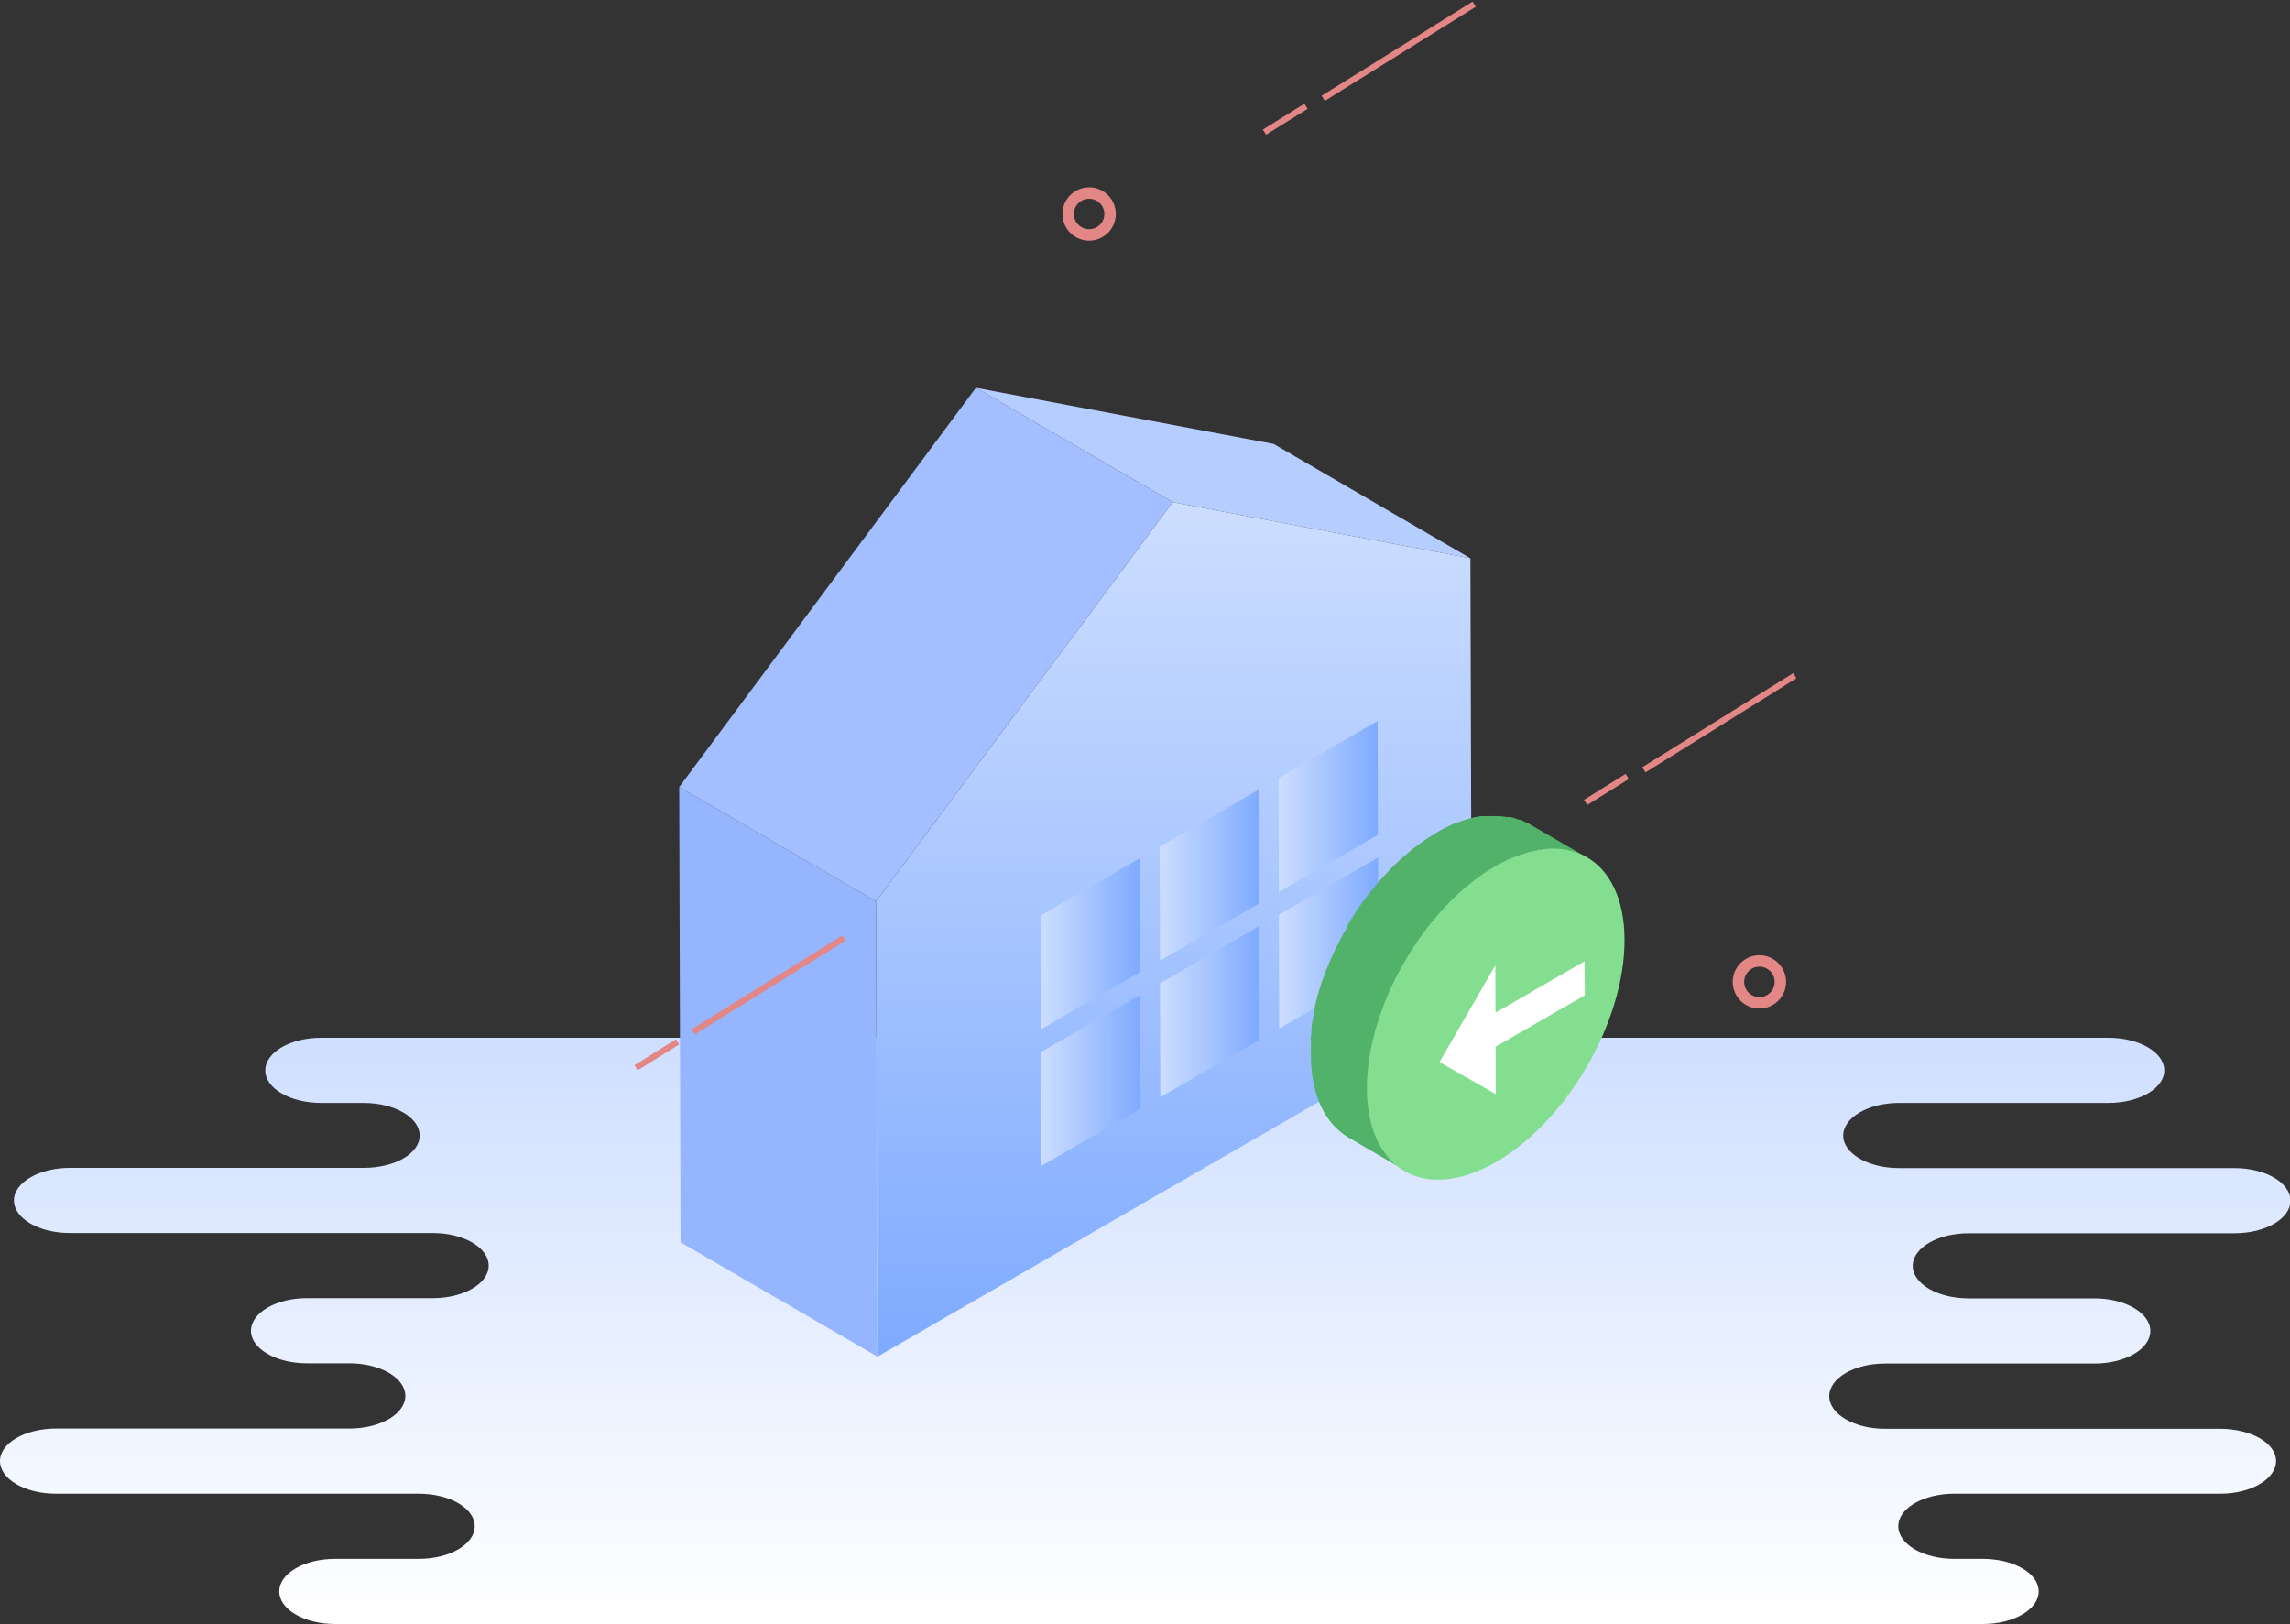 <svg xmlns="http://www.w3.org/2000/svg" xmlns:xlink="http://www.w3.org/1999/xlink" viewBox="0 0 200 141.86"><rect x="0" y="0" width="200" height="141.86" fill="#333333" stroke="none"/><defs><style>.cls-1{fill:url(#未命名的渐变_4);}.cls-2{fill:#b6cdff;}.cls-3{fill:url(#未命名的渐变_12);}.cls-4{fill:#95b6ff;}.cls-5{fill:#a3bfff;}.cls-6{fill:url(#未命名的渐变_12-2);}.cls-7{fill:url(#未命名的渐变_12-3);}.cls-8{fill:url(#未命名的渐变_12-4);}.cls-9{fill:url(#未命名的渐变_12-5);}.cls-10{fill:url(#未命名的渐变_12-6);}.cls-11{fill:url(#未命名的渐变_12-7);}.cls-12{fill:#52b269;}.cls-13{fill:#83de90;}.cls-14{fill:#fff;}.cls-15{fill:#e28686;}.cls-16{fill:none;stroke:#e28686;stroke-miterlimit:10;}</style><linearGradient id="未命名的渐变_4" x1="100" y1="141.86" x2="100" y2="90.64" gradientUnits="userSpaceOnUse"><stop offset="0" stop-color="#fff"/><stop offset="1" stop-color="#cfdfff"/></linearGradient><linearGradient id="未命名的渐变_12" x1="102.53" y1="43.86" x2="102.53" y2="118.49" gradientUnits="userSpaceOnUse"><stop offset="0" stop-color="#cddeff"/><stop offset="1" stop-color="#7eaaff"/></linearGradient><linearGradient id="未命名的渐变_12-2" x1="111.69" y1="82.37" x2="120.38" y2="82.37" xlink:href="#未命名的渐变_12"/><linearGradient id="未命名的渐变_12-3" x1="111.66" y1="70.44" x2="120.34" y2="70.44" xlink:href="#未命名的渐变_12"/><linearGradient id="未命名的渐变_12-4" x1="101.31" y1="88.36" x2="109.99" y2="88.36" xlink:href="#未命名的渐变_12"/><linearGradient id="未命名的渐变_12-5" x1="101.28" y1="76.44" x2="109.96" y2="76.44" xlink:href="#未命名的渐变_12"/><linearGradient id="未命名的渐变_12-6" x1="90.93" y1="94.35" x2="99.61" y2="94.35" xlink:href="#未命名的渐变_12"/><linearGradient id="未命名的渐变_12-7" x1="90.9" y1="82.43" x2="99.58" y2="82.43" xlink:href="#未命名的渐变_12"/></defs><title>扫码入库</title><g id="图层_2" data-name="图层 2"><g id="图层_1-2" data-name="图层 1"><path class="cls-1" d="M193.9,124.79H164.63c-2.69,0-4.87-1.28-4.87-2.85s2.18-2.85,4.87-2.85h18.3c2.69,0,4.87-1.27,4.87-2.84s-2.18-2.85-4.87-2.85h-11c-2.7,0-4.88-1.27-4.88-2.84s2.18-2.85,4.88-2.85h23.23c2.7,0,4.88-1.27,4.88-2.84s-2.18-2.85-4.88-2.85H165.85c-2.69,0-4.87-1.27-4.87-2.84s2.18-2.85,4.87-2.85h18.3c2.69,0,4.87-1.27,4.87-2.84s-2.18-2.85-4.87-2.85H28.05c-2.7,0-4.88,1.27-4.88,2.85s2.18,2.84,4.88,2.84h3.72c2.69,0,4.88,1.27,4.88,2.85S34.46,102,31.77,102H6.1c-2.7,0-4.88,1.28-4.88,2.85s2.18,2.84,4.88,2.84H37.8c2.7,0,4.88,1.28,4.88,2.85s-2.18,2.84-4.88,2.84h-11c-2.69,0-4.88,1.28-4.88,2.85s2.19,2.84,4.88,2.84h3.72c2.7,0,4.88,1.28,4.88,2.85s-2.18,2.85-4.88,2.85H4.88c-2.7,0-4.88,1.27-4.88,2.84s2.18,2.85,4.88,2.85H36.59c2.69,0,4.87,1.27,4.87,2.84s-2.18,2.85-4.87,2.85H29.27c-2.7,0-4.88,1.27-4.88,2.84s2.18,2.85,4.88,2.85h143.9c2.69,0,4.88-1.27,4.88-2.85s-2.19-2.84-4.88-2.84h-2.5c-2.7,0-4.88-1.28-4.88-2.85s2.18-2.84,4.88-2.84H193.9c2.7,0,4.88-1.28,4.88-2.85S196.6,124.79,193.9,124.79Z"/><polygon class="cls-2" points="102.42 43.86 85.23 33.87 111.23 38.77 128.42 48.76 102.42 43.86"/><polygon class="cls-3" points="102.42 43.86 128.42 48.76 128.54 88.52 76.63 118.49 76.51 78.73 102.42 43.86"/><polygon class="cls-4" points="76.63 118.49 59.44 108.5 59.32 68.74 76.51 78.73 76.63 118.49"/><polygon class="cls-5" points="76.51 78.73 59.32 68.74 85.23 33.87 102.42 43.86 76.51 78.73"/><polygon class="cls-6" points="120.35 74.9 120.38 84.84 111.72 89.84 111.69 79.9 120.35 74.9"/><polygon class="cls-7" points="120.31 62.97 120.34 72.91 111.69 77.91 111.66 67.97 120.31 62.97"/><polygon class="cls-8" points="109.96 80.89 109.99 90.83 101.34 95.83 101.31 85.89 109.96 80.89"/><polygon class="cls-9" points="109.93 68.97 109.96 78.91 101.31 83.9 101.28 73.96 109.93 68.97"/><polygon class="cls-10" points="99.58 86.89 99.61 96.83 90.96 101.82 90.93 91.88 99.58 86.89"/><polygon class="cls-11" points="99.55 74.96 99.58 84.9 90.93 89.89 90.9 79.95 99.55 74.96"/><path class="cls-12" d="M132.45,74.78c.27-.11.53-.2.79-.28l.5-.14.46-.1c.2,0,.4-.07.6-.09l.34,0c.24,0,.48,0,.72,0H136a7.4,7.4,0,0,1,.84.11l.19,0a5.61,5.61,0,0,1,.62.18l.19.07a4.57,4.57,0,0,1,.74.35h0l-5.16-3-.06,0a5.85,5.85,0,0,0-.56-.28l-.11,0-.19-.06-.3-.11-.32-.07-.2,0-.11,0a5.05,5.05,0,0,0-.68-.08h-.21a4.69,4.69,0,0,0-.53,0l-.19,0-.34,0-.31,0-.28.06c-.16,0-.31.06-.47.09a2.1,2.1,0,0,0-.24.06l-.26.08c-.26.08-.52.17-.79.28l-.28.09-.28.13-.26.12c-.34.16-.69.34-1,.54s-.72.44-1.07.68l-.34.25c-.24.17-.47.34-.71.53l-.38.32-.64.55-.38.36-.24.22-.24.26c-.25.26-.5.52-.75.8-.07.08-.16.16-.23.25a2.11,2.11,0,0,0-.19.23c-.15.17-.3.35-.44.53s-.19.23-.29.35l-.22.3-.31.42-.21.29-.35.51-.21.33-.09.13c-.2.32-.4.63-.58,1l0,.07c0,.06-.07.13-.11.2-.13.22-.26.45-.38.68l-.17.33c0,.11-.11.22-.17.33l-.15.3-.36.8-.06.13,0,0c-.15.34-.28.67-.41,1a1.07,1.07,0,0,0-.07.19c-.05.12-.09.25-.14.37s-.12.33-.17.5-.08.26-.13.4-.09.31-.14.46-.06.19-.08.29-.09.34-.13.51-.1.39-.14.58a1.17,1.17,0,0,0,0,.2c0,.13,0,.27-.07.41-.06.3-.11.6-.16.9,0,.08,0,.16,0,.25s0,.37-.05.56,0,.26,0,.4c0,.41,0,.83,0,1.24,0,3.55,1.26,6,3.28,7.21l5.15,3c-2-1.17-3.27-3.67-3.28-7.21,0-.41,0-.83.05-1.25,0-.13,0-.26,0-.39s.06-.54.1-.81.1-.6.16-.9.07-.41.11-.62l.15-.57c.06-.27.13-.53.21-.8s.09-.31.14-.47l.3-.9c0-.12.09-.24.14-.37.15-.41.31-.82.49-1.23l.07-.14c.16-.37.33-.73.51-1.09.06-.11.11-.22.17-.34l.55-1,.11-.19c.22-.39.46-.78.7-1.15l.22-.33c.18-.27.37-.54.56-.8l.31-.42.51-.65.43-.53c.14-.17.29-.33.43-.49l.75-.8.48-.48.38-.35.64-.55.38-.32c.23-.19.47-.36.71-.54l.34-.24c.35-.24.71-.47,1.07-.68s.69-.38,1-.54l.27-.12C132.08,74.91,132.26,74.85,132.45,74.78Z"/><path class="cls-13" d="M130.59,75.66c6.21-3.59,11.27-.72,11.29,6.42s-5,15.83-11.22,19.41-11.26.72-11.28-6.42S124.38,79.24,130.59,75.66Z"/><polygon class="cls-14" points="130.6 84.31 130.61 88.45 138.4 83.95 138.41 86.93 130.62 91.42 130.63 95.56 125.72 92.76 130.6 84.31"/><rect class="cls-15" x="121.74" y="-3.43" width="0.53" height="15.51" transform="matrix(0.53, 0.85, -0.85, 0.53, 61.17, -101.52)"/><rect class="cls-15" x="110.11" y="10.14" width="4.28" height="0.53" transform="translate(11.47 60.93) rotate(-31.92)"/><rect class="cls-15" x="149.79" y="55.11" width="0.53" height="15.51" transform="matrix(0.53, 0.85, -0.85, 0.53, 124.07, -97.74)"/><rect class="cls-15" x="138.16" y="68.68" width="4.28" height="0.53" transform="translate(-15.24 84.61) rotate(-31.92)"/><rect class="cls-15" x="66.86" y="78.28" width="0.53" height="15.51" transform="translate(104.66 -16.44) rotate(58.08)"/><rect class="cls-15" x="55.23" y="91.85" width="4.28" height="0.53" transform="translate(-40.03 44.27) rotate(-31.92)"/><circle class="cls-16" cx="95.12" cy="18.69" r="1.83"/><circle class="cls-16" cx="153.66" cy="85.76" r="1.83"/></g></g></svg>